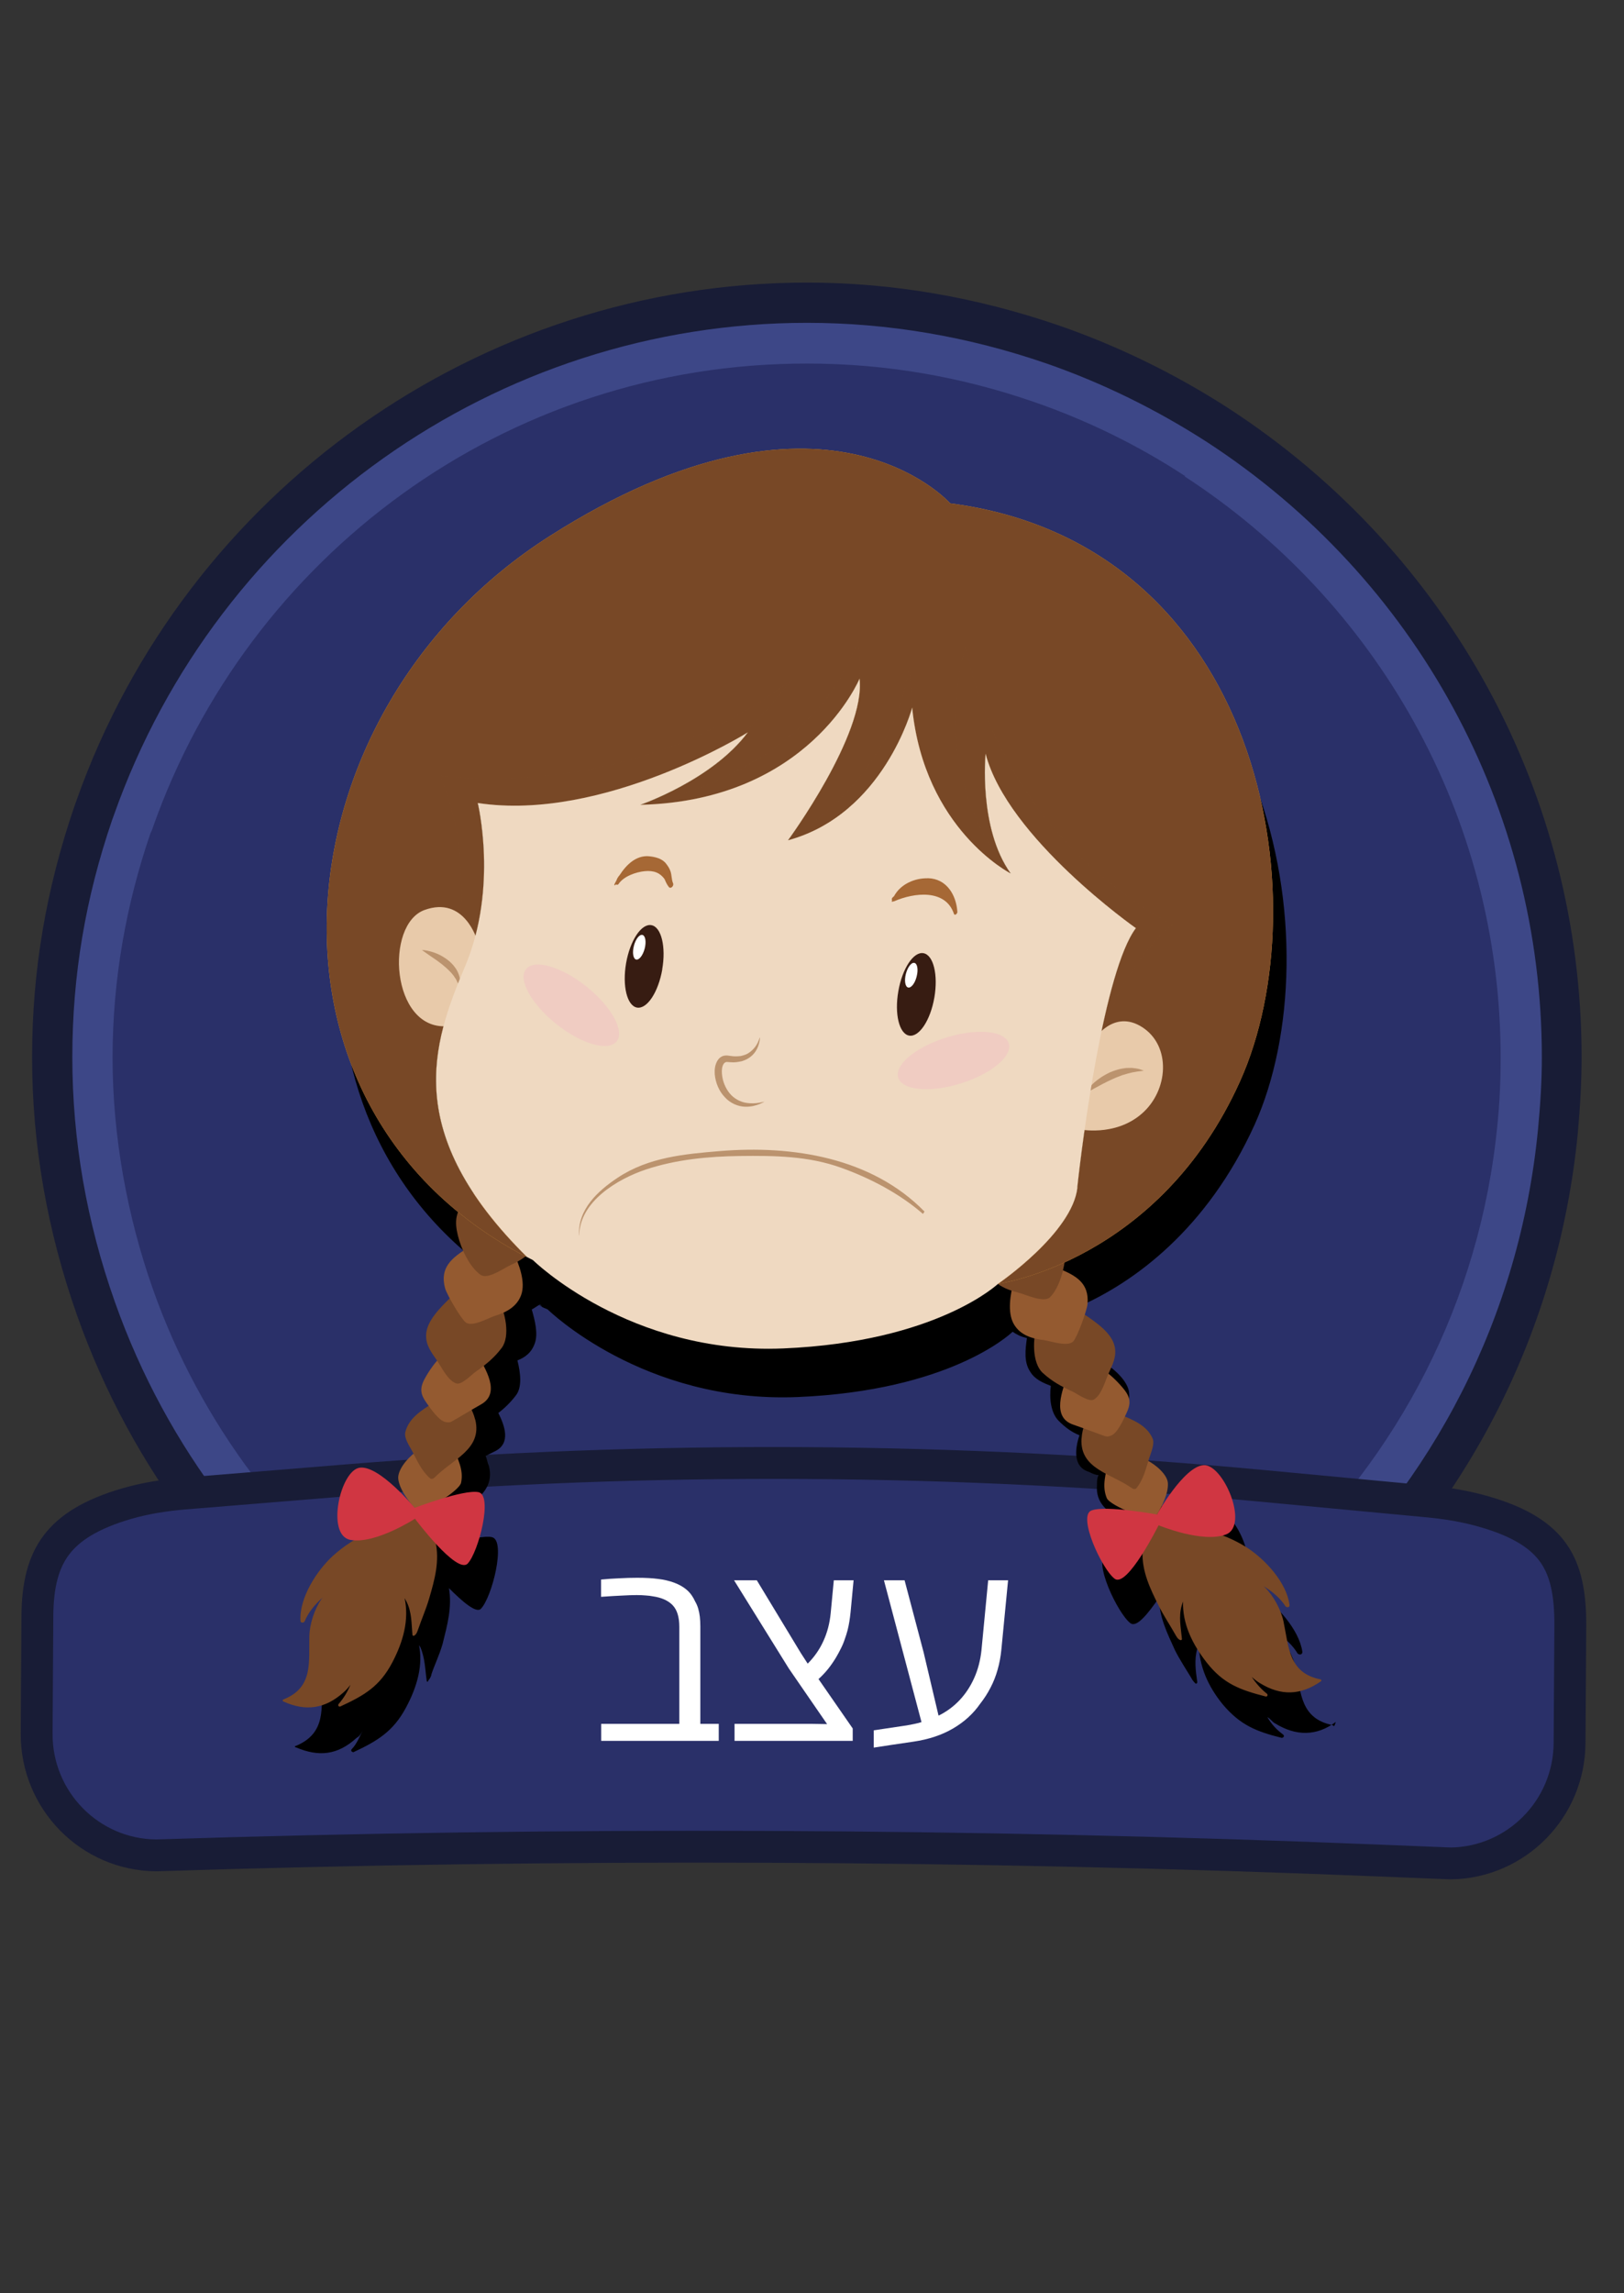<svg width="102" height="144" viewBox="0 0 102 144" fill="none" xmlns="http://www.w3.org/2000/svg">
<rect x="0" y="0" width="102" height="144" fill="#333333" stroke="none"/>
<path d="M50.691 115.066C30.145 115.066 11.709 102.012 4.84 82.595C2.967 77.302 2.016 71.861 2.016 66.39C2.016 60.919 2.908 55.804 4.662 50.66L4.811 50.244C11.679 30.857 30.115 17.744 50.691 17.744C56.044 17.744 61.366 18.666 66.54 20.45C70.227 21.728 73.825 23.483 77.185 25.653C91.071 34.693 99.337 49.917 99.337 66.39C99.337 67.906 99.248 69.482 99.099 71.147C96.661 96.184 75.847 115.066 50.662 115.066H50.691Z" fill="#181C36"/>
<path d="M50.691 112.538C31.215 112.538 13.731 100.168 7.219 81.763C5.435 76.737 4.543 71.564 4.543 66.39C4.543 61.216 5.376 56.369 7.041 51.493L7.16 51.166C13.701 32.671 31.185 20.271 50.691 20.271C55.776 20.271 60.831 21.134 65.737 22.828C69.246 24.047 72.635 25.713 75.817 27.764C88.96 36.328 96.84 50.749 96.84 66.39C96.84 67.847 96.75 69.334 96.602 70.88C94.312 94.608 74.568 112.508 50.691 112.508V112.538Z" fill="#3D4787"/>
<path d="M74.449 29.905C71.505 27.973 68.294 26.397 64.933 25.237C60.473 23.691 55.716 22.829 50.72 22.829C31.69 22.799 15.574 34.99 9.597 51.969C9.568 52.088 9.508 52.206 9.449 52.325C7.932 56.756 7.07 61.484 7.07 66.42C7.07 71.356 7.992 76.381 9.597 80.93C15.574 97.849 31.69 110.011 50.661 110.011C73.319 110.011 91.903 92.735 94.044 70.672C94.192 69.274 94.252 67.847 94.252 66.42C94.252 51.106 86.343 37.666 74.389 29.905H74.449Z" fill="#2A3069"/>
<path d="M98.581 109.446C98.556 113.593 95.236 116.94 91.14 117.01L90.988 117.004L86.629 116.828C86.629 116.828 86.629 116.828 86.629 116.828C61.038 115.787 35.411 115.684 9.81 116.504C5.641 116.469 2.276 113.048 2.302 108.847L2.348 101.479C2.36 99.51 2.727 98.096 3.534 97.023C4.341 95.949 5.698 95.072 7.989 94.408C9.133 94.079 10.32 93.892 11.544 93.786C12.518 93.708 13.927 93.593 15.638 93.453C17.416 93.307 19.521 93.135 21.802 92.95L21.803 92.95C40.94 91.391 60.176 91.509 79.293 93.303L89.62 94.274L89.622 94.274C90.847 94.387 92.042 94.582 93.186 94.911L93.188 94.912C95.541 95.584 96.844 96.479 97.589 97.554C98.342 98.641 98.639 100.074 98.627 102.078L98.581 109.446Z" fill="#2A3069" stroke="#181C36" stroke-width="2"/>
<path d="M37.76 109.315V108.245H42.666V102.151C42.666 101.537 42.526 101.084 42.245 100.792C41.963 100.5 41.549 100.315 41.002 100.237C40.872 100.211 40.724 100.193 40.557 100.183C40.391 100.167 40.2 100.159 39.987 100.159C39.742 100.159 39.437 100.17 39.073 100.19C38.708 100.206 38.268 100.232 37.752 100.269V99.183C38.138 99.146 38.518 99.12 38.893 99.105C39.273 99.084 39.651 99.073 40.026 99.073C40.547 99.073 40.982 99.097 41.331 99.144C41.685 99.185 42.021 99.263 42.338 99.378C42.661 99.498 42.929 99.651 43.143 99.839C43.357 100.026 43.529 100.266 43.659 100.558C43.742 100.698 43.807 100.849 43.854 101.011C43.901 101.172 43.935 101.344 43.956 101.526C43.976 101.709 43.987 101.907 43.987 102.12V108.245H45.143V109.315H37.76ZM46.135 109.315V108.245H50.956L51.948 108.261L49.549 104.776L46.104 99.23H47.534L50.299 103.8L50.729 104.464C51.146 104.047 51.474 103.576 51.713 103.05C51.958 102.519 52.112 101.933 52.174 101.292L52.37 99.23H53.612L53.424 101.222C53.404 101.43 53.377 101.631 53.346 101.823C53.315 102.016 53.276 102.203 53.229 102.386C53.182 102.563 53.127 102.737 53.065 102.909C52.997 103.118 52.914 103.318 52.815 103.511C52.721 103.703 52.617 103.896 52.502 104.089C52.351 104.339 52.185 104.578 52.002 104.808C51.82 105.032 51.622 105.24 51.409 105.433L53.557 108.534V109.315H46.135ZM54.877 109.737V108.651L56.971 108.339C57.117 108.313 57.266 108.284 57.416 108.253C57.573 108.222 57.726 108.183 57.877 108.136L55.518 99.23H56.815L58.01 103.753L58.948 107.729C59.437 107.49 59.872 107.172 60.252 106.776C60.633 106.375 60.943 105.909 61.182 105.378C61.422 104.847 61.575 104.263 61.643 103.628L62.065 99.23H63.315L62.893 103.589C62.851 104.026 62.773 104.443 62.659 104.839C62.549 105.235 62.401 105.612 62.213 105.972C62.031 106.326 61.815 106.662 61.565 106.979C61.133 107.604 60.565 108.123 59.862 108.534C59.159 108.946 58.331 109.222 57.377 109.362C56.909 109.435 56.466 109.5 56.049 109.558C55.633 109.62 55.242 109.68 54.877 109.737Z" fill="white"/>
<path d="M83.699 108.324C81.699 107.924 81.699 106.324 81.399 104.724C81.199 104.024 80.799 103.124 80.199 102.624L80.099 102.524C80.699 102.824 81.199 103.324 81.499 103.824C81.599 103.924 81.799 103.924 81.799 103.724C81.599 102.324 80.199 100.824 79.099 100.024C78.599 99.724 78.099 99.523 77.599 99.323C77.699 99.323 77.699 99.323 77.799 99.224C79.299 98.624 77.599 94.823 76.399 94.823C75.399 94.924 74.099 96.924 73.599 97.624C73.899 97.124 74.199 96.424 74.099 95.924C74.099 95.424 73.499 94.924 72.899 94.523C72.899 94.424 72.899 94.424 72.999 94.323C73.099 94.023 73.399 93.424 73.199 93.124C72.899 92.424 72.199 92.023 71.499 91.724C71.499 91.624 71.599 91.624 71.599 91.523C71.899 90.924 71.899 90.523 71.499 90.023C71.299 89.724 70.899 89.323 70.499 89.023C70.799 88.424 70.999 87.924 70.899 87.323C70.699 86.523 69.799 85.823 68.999 85.323C69.099 85.023 69.199 84.823 69.199 84.624C69.299 83.424 68.599 82.924 67.699 82.523C67.699 82.323 67.799 82.224 67.799 82.023C71.199 80.523 75.799 77.224 78.799 70.624C83.799 59.523 80.099 37.023 60.499 34.523C60.499 34.523 52.599 25.623 35.399 36.623C19.699 46.623 16.399 68.224 29.699 79.023C29.499 79.424 29.499 79.924 29.699 80.523C29.799 80.823 29.899 81.124 29.999 81.523C29.199 82.124 28.499 82.724 28.899 83.924C28.899 84.023 28.999 84.323 29.199 84.523C28.499 85.224 27.699 86.023 27.699 86.823C27.699 87.424 27.999 87.924 28.399 88.424C28.099 88.823 27.799 89.323 27.599 89.624C27.299 90.224 27.399 90.624 27.699 91.124C27.699 91.224 27.799 91.224 27.799 91.323C27.199 91.724 26.499 92.224 26.299 93.023C26.199 93.424 26.599 93.924 26.699 94.224C26.699 94.323 26.799 94.323 26.799 94.424C26.299 94.823 25.799 95.523 25.799 96.023C25.899 96.523 26.199 97.124 26.599 97.523C25.999 96.823 24.399 95.224 23.399 95.323C22.199 95.424 21.199 99.523 22.799 99.823C22.899 99.823 22.999 99.823 22.999 99.823C22.499 100.124 22.099 100.424 21.699 100.824C20.699 101.724 19.599 103.424 19.699 104.924C19.699 105.024 19.899 105.024 19.999 104.924C20.199 104.424 20.599 103.924 21.099 103.424L20.999 103.524C20.599 103.924 20.199 104.924 20.199 105.624C20.199 107.224 20.499 108.824 18.599 109.624C18.499 109.624 18.499 109.724 18.599 109.724C19.999 110.324 21.199 110.224 22.399 109.124C22.599 109.024 22.699 108.824 22.799 108.624C22.599 109.024 22.399 109.524 22.099 109.824C21.999 109.924 22.099 110.024 22.199 110.024C23.699 109.324 24.699 108.724 25.499 107.224C26.199 105.924 26.599 104.524 26.299 103.224C26.299 103.324 26.399 103.424 26.399 103.424C26.699 104.124 26.699 104.824 26.799 105.524C26.799 105.624 26.899 105.624 26.899 105.524C26.999 105.424 27.099 105.224 27.099 105.124C27.299 104.524 27.599 103.924 27.799 103.224C28.099 102.024 28.399 100.924 28.199 99.724C28.999 100.524 29.899 101.324 30.199 101.024C30.899 100.324 31.799 96.724 30.899 96.523C30.499 96.424 29.599 96.624 28.799 96.823C29.299 96.523 29.699 96.124 29.799 95.924C29.899 95.323 29.799 94.924 29.599 94.424C30.399 93.823 30.999 93.124 30.699 92.023C30.599 91.823 30.599 91.624 30.499 91.424C30.699 91.323 30.899 91.224 31.099 91.124C32.099 90.624 31.699 89.523 31.299 88.724C31.699 88.424 32.099 88.023 32.399 87.624C32.799 87.124 32.699 86.224 32.499 85.424C32.999 85.224 33.399 84.924 33.599 84.323C33.799 83.724 33.599 82.924 33.399 82.224C33.599 82.124 33.699 82.023 33.899 81.924C33.899 81.924 33.999 81.924 33.999 82.023L33.899 81.924C33.899 81.924 33.899 82.023 33.999 82.023C34.099 82.124 34.199 82.124 34.399 82.224C34.399 82.224 40.399 88.124 50.099 87.724C59.599 87.323 63.399 83.823 63.599 83.624C63.899 83.823 64.099 83.924 64.499 84.023C64.399 84.724 64.299 85.523 64.699 86.124C64.999 86.624 65.499 86.823 65.999 87.023C65.899 87.823 65.999 88.724 66.499 89.224C66.899 89.624 67.299 89.924 67.799 90.124C67.499 91.023 67.399 92.124 68.399 92.424C68.599 92.523 68.799 92.624 68.999 92.624C68.899 92.823 68.899 93.023 68.899 93.224C68.799 94.424 69.599 94.924 70.399 95.424C70.299 95.924 70.199 96.424 70.499 96.924C70.599 97.124 71.099 97.424 71.599 97.624C70.799 97.523 69.899 97.523 69.499 97.624C68.599 97.924 70.199 101.324 70.999 101.924C71.399 102.224 72.099 101.324 72.799 100.324C72.799 101.524 73.299 102.524 73.799 103.624C74.099 104.224 74.499 104.824 74.799 105.324C74.899 105.524 74.999 105.624 75.099 105.724C75.099 105.724 75.199 105.724 75.199 105.624C75.099 104.924 74.999 104.224 75.199 103.524C75.199 103.424 75.299 103.324 75.299 103.224C75.299 104.624 75.899 105.924 76.799 107.024C77.899 108.324 78.899 108.724 80.499 109.124C80.599 109.124 80.699 109.024 80.599 108.924C80.199 108.624 79.899 108.324 79.599 107.824C79.799 107.924 79.899 108.124 80.099 108.224C81.399 109.024 82.699 109.024 83.899 108.124C83.799 108.424 83.799 108.424 83.699 108.324ZM30.799 53.324C30.799 53.324 30.799 53.523 30.899 53.824C30.899 53.523 30.799 53.324 30.799 53.324ZM40.999 53.423C40.999 53.423 45.499 51.923 47.699 48.923C45.599 51.824 41.399 53.324 40.999 53.423ZM50.299 55.724C50.299 55.724 52.999 52.023 54.299 48.623C53.099 51.923 50.399 55.623 50.299 55.724ZM58.099 47.423C58.099 47.324 58.099 47.324 58.099 47.423ZM62.699 50.224C62.699 50.324 62.599 51.324 62.699 52.724C62.699 52.423 62.699 52.123 62.599 51.824C62.599 50.923 62.699 50.224 62.699 50.224ZM63.399 56.123C63.399 56.224 63.499 56.324 63.499 56.423C63.499 56.423 63.499 56.324 63.399 56.123ZM62.699 53.123C62.699 53.224 62.699 53.324 62.699 53.423C62.799 53.324 62.799 53.224 62.699 53.123ZM62.799 53.824C62.799 53.923 62.799 54.023 62.899 54.123C62.899 54.023 62.799 53.923 62.799 53.824ZM63.199 55.423C63.199 55.523 63.299 55.623 63.299 55.724C63.299 55.724 63.199 55.623 63.199 55.423ZM64.299 57.724C64.199 57.623 64.199 57.523 64.099 57.423C64.099 57.523 64.199 57.623 64.299 57.724Z" fill="black"/>
<path d="M27.351 96.791C27.238 96.26 26.748 95.095 26.036 95.206C25.958 95.213 25.881 95.239 25.804 95.255C25.813 95.254 25.822 95.249 25.831 95.243C25.853 95.232 25.845 95.2 25.819 95.212C24.011 95.815 22.362 96.377 20.911 97.694C19.889 98.629 18.788 100.341 18.872 101.783C18.886 101.93 19.088 101.912 19.138 101.801C19.358 101.262 19.77 100.752 20.268 100.313C20.239 100.349 20.209 100.384 20.185 100.418C19.75 101.046 19.45 101.972 19.43 102.728C19.389 104.367 19.691 105.966 17.804 106.711C17.745 106.73 17.729 106.81 17.792 106.837C19.198 107.483 20.428 107.302 21.584 106.262C21.747 106.118 21.886 105.957 22.018 105.788C21.823 106.236 21.578 106.647 21.271 106.995C21.195 107.08 21.28 107.198 21.382 107.151C22.889 106.454 23.849 105.895 24.643 104.383C25.33 103.07 25.703 101.716 25.413 100.348C25.452 100.428 25.501 100.507 25.541 100.587C25.869 101.252 25.84 101.949 25.904 102.657C25.91 102.721 25.985 102.733 26.028 102.701C26.176 102.595 26.209 102.448 26.273 102.281C26.493 101.64 26.762 101.032 26.953 100.38C27.303 99.181 27.622 98.041 27.351 96.796L27.351 96.791Z" fill="#784826"/>
<path d="M28.45 90.819C28.001 89.484 26.831 90.424 26.115 91.169C25.516 91.612 24.962 92.348 25.013 92.858C25.081 93.509 25.674 94.285 26.091 94.747C26.447 95.146 28.844 93.632 28.959 93.107C29.14 92.248 28.72 91.6 28.454 90.814L28.45 90.819Z" fill="#945A30"/>
<path d="M29.846 89.146C29.518 87.823 28.314 86.7 27.221 88.031C27.209 88.05 27.205 88.065 27.202 88.083C26.473 88.576 25.684 89.022 25.456 89.932C25.369 90.292 25.715 90.798 25.877 91.098C26.201 91.713 26.478 92.369 27.016 92.829C27.101 92.905 27.23 92.843 27.298 92.776C28.399 91.639 30.307 91.017 29.851 89.145L29.846 89.146Z" fill="#784826"/>
<path d="M29.944 85.005C29.355 83.975 28.432 84.42 27.831 85.104C27.422 85.345 26.866 86.206 26.657 86.609C26.348 87.193 26.415 87.571 26.791 88.093C27.04 88.436 27.577 89.249 28.021 89.302C28.265 89.335 28.29 89.305 28.506 89.184C29.079 88.854 29.636 88.512 30.213 88.186C31.479 87.479 30.481 85.929 29.948 85L29.944 85.005Z" fill="#945A30"/>
<path d="M31.257 81.496C31.114 80.837 30.747 80.412 29.966 80.279C29.171 80.142 28.718 80.827 28.351 81.425C27.644 82.114 26.781 82.962 26.762 83.834C26.747 84.484 27.091 84.911 27.444 85.426C27.737 85.849 28.129 86.698 28.659 86.872C28.993 86.981 29.635 86.302 29.866 86.142C30.524 85.68 31.021 85.283 31.505 84.646C32.068 83.905 31.742 82.35 31.248 81.497L31.257 81.496Z" fill="#784826"/>
<path d="M32.244 78.632C31.535 77.098 30.291 77.586 29.3 78.403C28.377 79.001 27.602 79.603 27.956 80.896C28.066 81.294 28.965 82.834 29.262 83.047C29.677 83.339 30.663 82.763 31.041 82.641C31.78 82.412 32.449 82.074 32.729 81.33C33.033 80.501 32.594 79.383 32.249 78.636L32.244 78.632Z" fill="#945A30"/>
<path d="M33.794 75.082C33.568 74.38 33.14 73.947 32.375 73.84C31.765 73.751 31.281 73.879 30.848 74.159C30.265 74.327 29.639 74.977 29.254 75.382C28.607 76.061 28.539 76.697 28.758 77.581C28.962 78.405 29.489 79.567 30.191 80.054C30.641 80.37 31.701 79.594 32.097 79.423C32.886 79.074 33.505 78.597 33.844 77.792C34.126 77.118 34.022 75.761 33.798 75.082L33.794 75.082Z" fill="#784826"/>
<path d="M26.049 94.686C26.049 94.686 23.848 92.018 22.61 92.158C21.376 92.293 20.455 96.397 22.001 96.692C23.547 96.988 26.064 95.366 26.064 95.366C26.064 95.366 28.698 98.884 29.376 98.179C30.048 97.474 30.987 93.869 30.044 93.695C29.102 93.516 26.044 94.682 26.044 94.682L26.049 94.686Z" fill="#D03642"/>
<path d="M71.757 97.406C71.773 96.862 72.046 95.629 72.767 95.61C72.845 95.603 72.925 95.614 73.004 95.616C72.994 95.617 72.985 95.613 72.975 95.609C72.951 95.602 72.953 95.57 72.981 95.576C74.868 95.846 76.591 96.102 78.255 97.137C79.428 97.874 80.818 99.36 80.994 100.794C81.008 100.941 80.805 100.959 80.736 100.859C80.423 100.369 79.926 99.941 79.358 99.599C79.393 99.628 79.428 99.657 79.458 99.687C79.998 100.226 80.46 101.083 80.615 101.824C80.95 103.429 80.94 105.056 82.93 105.45C82.991 105.458 83.021 105.534 82.965 105.572C81.697 106.46 80.455 106.503 79.13 105.687C78.944 105.574 78.779 105.441 78.618 105.298C78.891 105.704 79.206 106.065 79.57 106.351C79.66 106.422 79.598 106.553 79.489 106.526C77.881 106.111 76.837 105.733 75.784 104.387C74.873 103.219 74.263 101.954 74.303 100.556C74.278 100.642 74.244 100.729 74.22 100.814C74.016 101.527 74.17 102.208 74.234 102.916C74.24 102.98 74.168 103.005 74.119 102.982C73.955 102.904 73.896 102.766 73.803 102.612C73.472 102.021 73.098 101.471 72.793 100.864C72.233 99.748 71.716 98.683 71.758 97.41L71.757 97.406Z" fill="#784826"/>
<path d="M69.604 91.727C69.806 90.333 71.126 91.047 71.964 91.652C72.633 91.981 73.31 92.605 73.351 93.116C73.401 93.769 72.957 94.638 72.629 95.168C72.351 95.624 69.722 94.565 69.514 94.07C69.182 93.257 69.478 92.544 69.599 91.723L69.604 91.727Z" fill="#945A30"/>
<path d="M67.931 90.331C68.016 88.971 68.999 87.65 70.313 88.763C70.329 88.78 70.334 88.794 70.341 88.812C71.146 89.165 72.002 89.463 72.39 90.317C72.541 90.655 72.29 91.215 72.186 91.54C71.977 92.202 71.822 92.897 71.376 93.447C71.305 93.537 71.168 93.499 71.089 93.445C69.801 92.524 67.813 92.255 67.926 90.332L67.931 90.331Z" fill="#784826"/>
<path d="M67.091 86.276C67.485 85.156 68.473 85.428 69.187 85.993C69.632 86.157 70.335 86.904 70.613 87.263C71.021 87.782 71.023 88.166 70.747 88.747C70.564 89.13 70.182 90.026 69.754 90.157C69.52 90.234 69.49 90.209 69.255 90.128C68.633 89.906 68.023 89.67 67.397 89.453C66.025 88.984 66.728 87.281 67.086 86.272L67.091 86.276Z" fill="#945A30"/>
<path d="M65.17 83.064C65.192 82.39 65.477 81.906 66.222 81.634C66.979 81.357 67.547 81.95 68.016 82.472C68.835 83.024 69.836 83.702 70.011 84.557C70.143 85.194 69.881 85.676 69.626 86.245C69.414 86.714 69.181 87.62 68.691 87.886C68.382 88.053 67.628 87.501 67.372 87.385C66.642 87.048 66.082 86.747 65.491 86.207C64.805 85.579 64.846 83.991 65.179 83.063L65.17 83.064Z" fill="#784826"/>
<path d="M63.681 80.424C64.102 78.788 65.413 79.044 66.535 79.67C67.551 80.092 68.421 80.546 68.305 81.881C68.268 82.292 67.66 83.968 67.406 84.232C67.05 84.593 65.977 84.204 65.583 84.152C64.815 84.059 64.097 83.846 63.688 83.165C63.239 82.404 63.471 81.226 63.676 80.429L63.681 80.424Z" fill="#945A30"/>
<path d="M61.518 77.206C61.614 76.475 61.957 75.971 62.69 75.729C63.275 75.532 63.774 75.57 64.25 75.768C64.853 75.829 65.587 76.356 66.038 76.686C66.796 77.238 66.977 77.851 66.92 78.76C66.867 79.607 66.558 80.844 65.955 81.45C65.569 81.842 64.387 81.268 63.966 81.171C63.127 80.969 62.433 80.611 61.954 79.88C61.556 79.268 61.415 77.914 61.513 77.206L61.518 77.206Z" fill="#784826"/>
<path d="M72.661 95.105C72.661 95.105 74.347 92.085 75.59 92.001C76.828 91.912 78.471 95.784 77.003 96.352C75.535 96.92 72.768 95.776 72.768 95.776C72.768 95.776 70.808 99.71 70.015 99.138C69.227 98.566 67.657 95.187 68.552 94.847C69.447 94.502 72.665 95.1 72.665 95.1L72.661 95.105Z" fill="#D03642"/>
<path d="M59.67 31.6C59.67 31.6 51.793 22.66 34.52 33.667C17.353 44.605 14.933 69.512 33.101 78.943C25.23 71.156 27.132 65.606 29.215 60.67C31.297 55.734 30.002 50.432 30.002 50.432C37.911 51.638 46.966 45.997 46.966 45.997C44.722 48.998 40.217 50.545 40.217 50.545C50.819 50.294 53.983 42.62 53.983 42.62C54.382 46.104 49.492 52.772 49.492 52.772C55.513 51.134 57.288 44.438 57.288 44.438C58.051 52.095 63.474 54.856 63.474 54.856C61.438 52.011 61.9 47.332 61.9 47.332C63.272 52.623 71.34 58.289 71.34 58.289C69.347 60.943 67.962 71.736 67.659 74.579C67.355 77.423 62.688 80.615 62.688 80.615C62.688 80.615 72.777 79.239 77.883 67.897C82.99 56.554 79.318 34.148 59.661 31.605L59.67 31.6Z" fill="#E6A241"/>
<path d="M59.67 31.6C59.67 31.6 51.793 22.66 34.52 33.667C17.353 44.605 14.933 69.512 33.101 78.943C25.23 71.156 27.132 65.606 29.215 60.67C31.297 55.734 30.002 50.432 30.002 50.432C37.911 51.638 46.966 45.997 46.966 45.997C44.722 48.998 40.217 50.545 40.217 50.545C50.819 50.294 53.983 42.62 53.983 42.62C54.382 46.104 49.492 52.772 49.492 52.772C55.513 51.134 57.288 44.438 57.288 44.438C58.051 52.095 63.474 54.856 63.474 54.856C61.438 52.011 61.9 47.332 61.9 47.332C63.272 52.623 71.34 58.289 71.34 58.289C69.347 60.943 67.962 71.736 67.659 74.579C67.355 77.423 62.688 80.615 62.688 80.615C62.688 80.615 72.777 79.239 77.883 67.897C82.99 56.554 79.318 34.148 59.661 31.605L59.67 31.6Z" fill="#784826"/>
<path d="M27.927 64.196C27.881 64.353 27.835 64.515 27.799 64.675C27.799 64.675 27.843 64.5 27.927 64.196Z" fill="#BE6E38"/>
<path d="M68.684 67.386C68.742 67.048 68.808 66.699 68.869 66.35C68.797 66.686 68.731 67.03 68.684 67.386Z" fill="#BE6E38"/>
<path d="M68.524 68.327C68.581 68.039 68.632 67.729 68.685 67.395C68.63 67.706 68.575 68.022 68.524 68.327Z" fill="#BE6E38"/>
<g style="mix-blend-mode:multiply" opacity="0.5">
<path d="M27.617 48.693C30.174 54.279 28.431 62.195 27.931 64.191C28.27 62.974 28.743 61.806 29.219 60.665C31.301 55.729 30.006 50.427 30.006 50.427C36.779 51.463 44.381 47.477 46.434 46.309C48.306 44.574 49.76 42.627 49.76 42.627C39.581 50.588 27.617 48.693 27.617 48.693Z" fill="#784826"/>
</g>
<g style="mix-blend-mode:multiply" opacity="0.5">
<path d="M53.896 40.219C50.737 48.875 40.217 50.545 40.217 50.545C50.819 50.294 53.983 42.62 53.983 42.62L53.985 42.634C54.102 41.271 53.896 40.219 53.896 40.219Z" fill="#784826"/>
</g>
<g style="mix-blend-mode:multiply" opacity="0.5">
<path d="M73.612 58.061C61.995 51.603 60.674 40.44 60.674 40.44C58.209 49.496 63.474 54.851 63.474 54.851C61.438 52.006 61.9 47.328 61.9 47.328C63.272 52.618 71.34 58.285 71.34 58.285C70.339 59.612 69.499 62.972 68.865 66.355C70.034 60.853 73.608 58.066 73.608 58.066L73.612 58.061Z" fill="#784826"/>
</g>
<g style="mix-blend-mode:multiply" opacity="0.5">
<path d="M49.492 52.772C55.125 51.239 57.044 45.275 57.267 44.514C57.213 43.041 57.106 41.86 57.106 41.86C56.093 49.039 49.492 52.772 49.492 52.772Z" fill="#784826"/>
</g>
<path d="M29.971 59.05C29.971 59.05 29.184 56.231 26.667 57.139C24.151 58.048 24.563 64.644 28.046 64.44C28.046 64.44 28.502 62.62 29.971 59.05Z" fill="#E8CAAA"/>
<path d="M26.497 59.656C26.497 59.656 26.733 59.653 27.056 59.749C27.222 59.794 27.409 59.861 27.603 59.955C27.797 60.053 27.993 60.174 28.173 60.32C28.267 60.39 28.345 60.48 28.427 60.561C28.508 60.642 28.568 60.743 28.636 60.829C28.76 61.017 28.834 61.219 28.872 61.391C28.881 61.483 28.888 61.561 28.894 61.635C28.901 61.708 28.883 61.77 28.874 61.822C28.855 61.921 28.842 61.973 28.842 61.973C28.842 61.973 28.818 61.92 28.787 61.83C28.769 61.785 28.759 61.726 28.726 61.669C28.698 61.611 28.664 61.549 28.635 61.478C28.587 61.413 28.535 61.348 28.496 61.273C28.438 61.204 28.381 61.135 28.324 61.066C28.192 60.934 28.053 60.789 27.889 60.66C27.738 60.521 27.56 60.408 27.406 60.287C27.238 60.173 27.085 60.066 26.952 59.976C26.685 59.792 26.501 59.656 26.501 59.656L26.497 59.656Z" fill="#BB936E"/>
<path d="M68.678 65.326C68.678 65.326 69.914 63.319 71.744 64.501C73.574 65.679 73.397 68.484 71.699 69.944C70.007 71.403 67.752 70.907 67.752 70.907C67.752 70.907 68.525 66.09 68.678 65.326Z" fill="#E8CAAA"/>
<path d="M68.111 68.684C68.111 68.684 68.243 68.45 68.528 68.165C68.668 68.022 68.839 67.868 69.048 67.724C69.252 67.571 69.486 67.448 69.73 67.329C69.981 67.227 70.241 67.139 70.492 67.097C70.615 67.077 70.739 67.057 70.855 67.06C70.971 67.059 71.081 67.049 71.184 67.067C71.385 67.086 71.555 67.122 71.666 67.167C71.776 67.204 71.838 67.231 71.838 67.231C71.838 67.231 71.769 67.237 71.655 67.256C71.545 67.262 71.385 67.29 71.198 67.326C71.106 67.334 71.008 67.375 70.903 67.394C70.803 67.412 70.696 67.459 70.587 67.483C70.474 67.507 70.368 67.567 70.255 67.601C70.143 67.639 70.028 67.695 69.916 67.743C69.466 67.941 69.025 68.184 68.69 68.368C68.346 68.561 68.121 68.683 68.121 68.683L68.111 68.684Z" fill="#BB936E"/>
<path d="M67.662 74.57C67.965 71.727 69.347 60.939 71.343 58.28C71.343 58.28 63.271 52.614 61.903 47.323C61.903 47.323 61.437 52.002 63.478 54.846C63.478 54.846 58.054 52.085 57.292 44.428C57.292 44.428 55.512 51.125 49.495 52.763C49.495 52.763 54.386 46.095 53.987 42.611C53.987 42.611 50.823 50.285 40.22 50.536C40.22 50.536 44.73 48.988 46.969 45.988C46.969 45.988 37.915 51.629 30.006 50.422C30.006 50.422 31.301 55.724 29.218 60.661C27.131 65.597 25.234 71.142 33.104 78.934C33.226 78.997 33.348 79.065 33.474 79.127C33.474 79.127 39.515 85.075 49.191 84.672C58.863 84.264 62.7 80.601 62.7 80.601C62.7 80.601 67.368 77.408 67.671 74.565L67.662 74.57Z" fill="#EFD9C1"/>
<path d="M45.231 72.278C42.987 72.463 40.74 72.666 38.809 73.943C37.532 74.786 36.285 75.946 36.368 77.578C36.368 77.582 36.378 77.586 36.377 77.577C36.403 75.463 38.771 74.035 40.569 73.436C42.458 72.807 44.488 72.614 46.468 72.588C48.647 72.562 50.77 72.583 52.844 73.331C54.658 73.982 56.506 74.95 57.969 76.225L58.067 76.078C54.744 72.677 49.764 71.905 45.231 72.278Z" fill="#BB936E"/>
<path d="M47.727 65.151C47.727 65.151 47.738 65.279 47.679 65.498C47.624 65.711 47.511 66.041 47.193 66.315C47.038 66.454 46.835 66.561 46.605 66.632C46.379 66.685 46.123 66.727 45.875 66.699C45.823 66.694 45.725 66.684 45.702 66.686L45.614 66.685C45.614 66.685 45.592 66.696 45.583 66.697C45.529 66.716 45.477 66.758 45.437 66.826C45.348 66.969 45.323 67.207 45.343 67.423C45.374 67.869 45.558 68.321 45.824 68.648C46.095 68.981 46.464 69.17 46.809 69.24C47.158 69.306 47.47 69.282 47.68 69.245C47.894 69.207 48.021 69.177 48.021 69.177C48.021 69.177 47.99 69.194 47.941 69.217C47.883 69.24 47.809 69.289 47.706 69.326C47.5 69.405 47.181 69.512 46.776 69.493C46.377 69.479 45.883 69.292 45.533 68.906C45.17 68.532 44.942 68.006 44.891 67.45C44.876 67.173 44.895 66.88 45.064 66.596C45.149 66.454 45.299 66.325 45.481 66.29C45.527 66.285 45.586 66.275 45.628 66.276L45.717 66.282L45.904 66.307C46.12 66.343 46.328 66.333 46.521 66.311C46.711 66.266 46.892 66.213 47.031 66.112C47.319 65.924 47.499 65.662 47.593 65.469C47.682 65.275 47.717 65.151 47.717 65.151L47.727 65.151Z" fill="#BB936E"/>
<path d="M42.274 55.463C42.175 55.24 42.195 54.956 42.114 54.718C42.05 54.525 41.948 54.376 41.823 54.216C41.572 53.901 41.132 53.802 40.754 53.766C39.951 53.7 39.338 54.302 38.92 54.947C38.827 55.052 38.755 55.17 38.715 55.29C38.666 55.373 38.623 55.455 38.588 55.533C38.569 55.571 38.609 55.614 38.643 55.578C38.66 55.559 38.677 55.538 38.698 55.518C38.718 55.586 38.813 55.563 38.846 55.514C39.163 55.027 39.935 54.758 40.491 54.703C41.079 54.645 41.465 54.818 41.74 55.201C41.812 55.375 41.893 55.553 42.008 55.696C42.133 55.851 42.347 55.609 42.274 55.463Z" fill="#A66835"/>
<path d="M58.285 55.149C57.436 55.129 56.554 55.523 56.146 56.283C56.115 56.304 56.085 56.33 56.056 56.361C56.005 56.412 56.002 56.486 56.03 56.539C56.022 56.554 56.019 56.563 56.011 56.578C56 56.616 56.044 56.644 56.069 56.614C56.074 56.614 56.082 56.604 56.091 56.598C56.11 56.606 56.138 56.603 56.165 56.592C57.403 56.049 59.382 55.805 59.913 57.378C59.964 57.526 60.135 57.367 60.13 57.266C60.067 56.211 59.459 55.173 58.285 55.145L58.285 55.149Z" fill="#A66835"/>
<path d="M41.596 60.874C41.345 62.305 40.641 63.374 40.011 63.269C39.385 63.159 39.077 61.913 39.323 60.483C39.573 59.052 40.283 57.982 40.909 58.093C41.534 58.198 41.842 59.449 41.591 60.875L41.596 60.874Z" fill="#371C12"/>
<path d="M40.491 59.567C40.377 59.994 40.141 60.298 39.951 60.251C39.766 60.202 39.703 59.819 39.813 59.392C39.922 58.965 40.164 58.66 40.353 58.708C40.539 58.761 40.601 59.14 40.491 59.567Z" fill="white"/>
<path d="M58.685 62.635C58.439 64.066 57.73 65.135 57.104 65.029C56.478 64.919 56.171 63.673 56.422 62.247C56.667 60.817 57.376 59.743 57.998 59.853C58.628 59.963 58.931 61.209 58.685 62.64L58.685 62.635Z" fill="#371C12"/>
<path d="M57.571 61.324C57.466 61.751 57.22 62.056 57.035 62.007C56.85 61.959 56.787 61.576 56.897 61.149C57.011 60.721 57.247 60.413 57.437 60.465C57.622 60.513 57.685 60.897 57.571 61.324Z" fill="white"/>
<path d="M63.36 65.515C63.608 66.312 62.251 67.445 60.332 68.035C58.417 68.63 56.656 68.465 56.412 67.667C56.164 66.87 57.521 65.742 59.44 65.147C61.36 64.552 63.116 64.717 63.36 65.515Z" fill="#F0CCC2"/>
<path d="M38.73 65.39C38.21 66.044 36.512 65.559 34.944 64.306C33.372 63.054 32.519 61.51 33.039 60.857C33.559 60.203 35.256 60.688 36.824 61.941C38.396 63.193 39.249 64.737 38.73 65.39Z" fill="#F0CCC2"/>
</svg>
